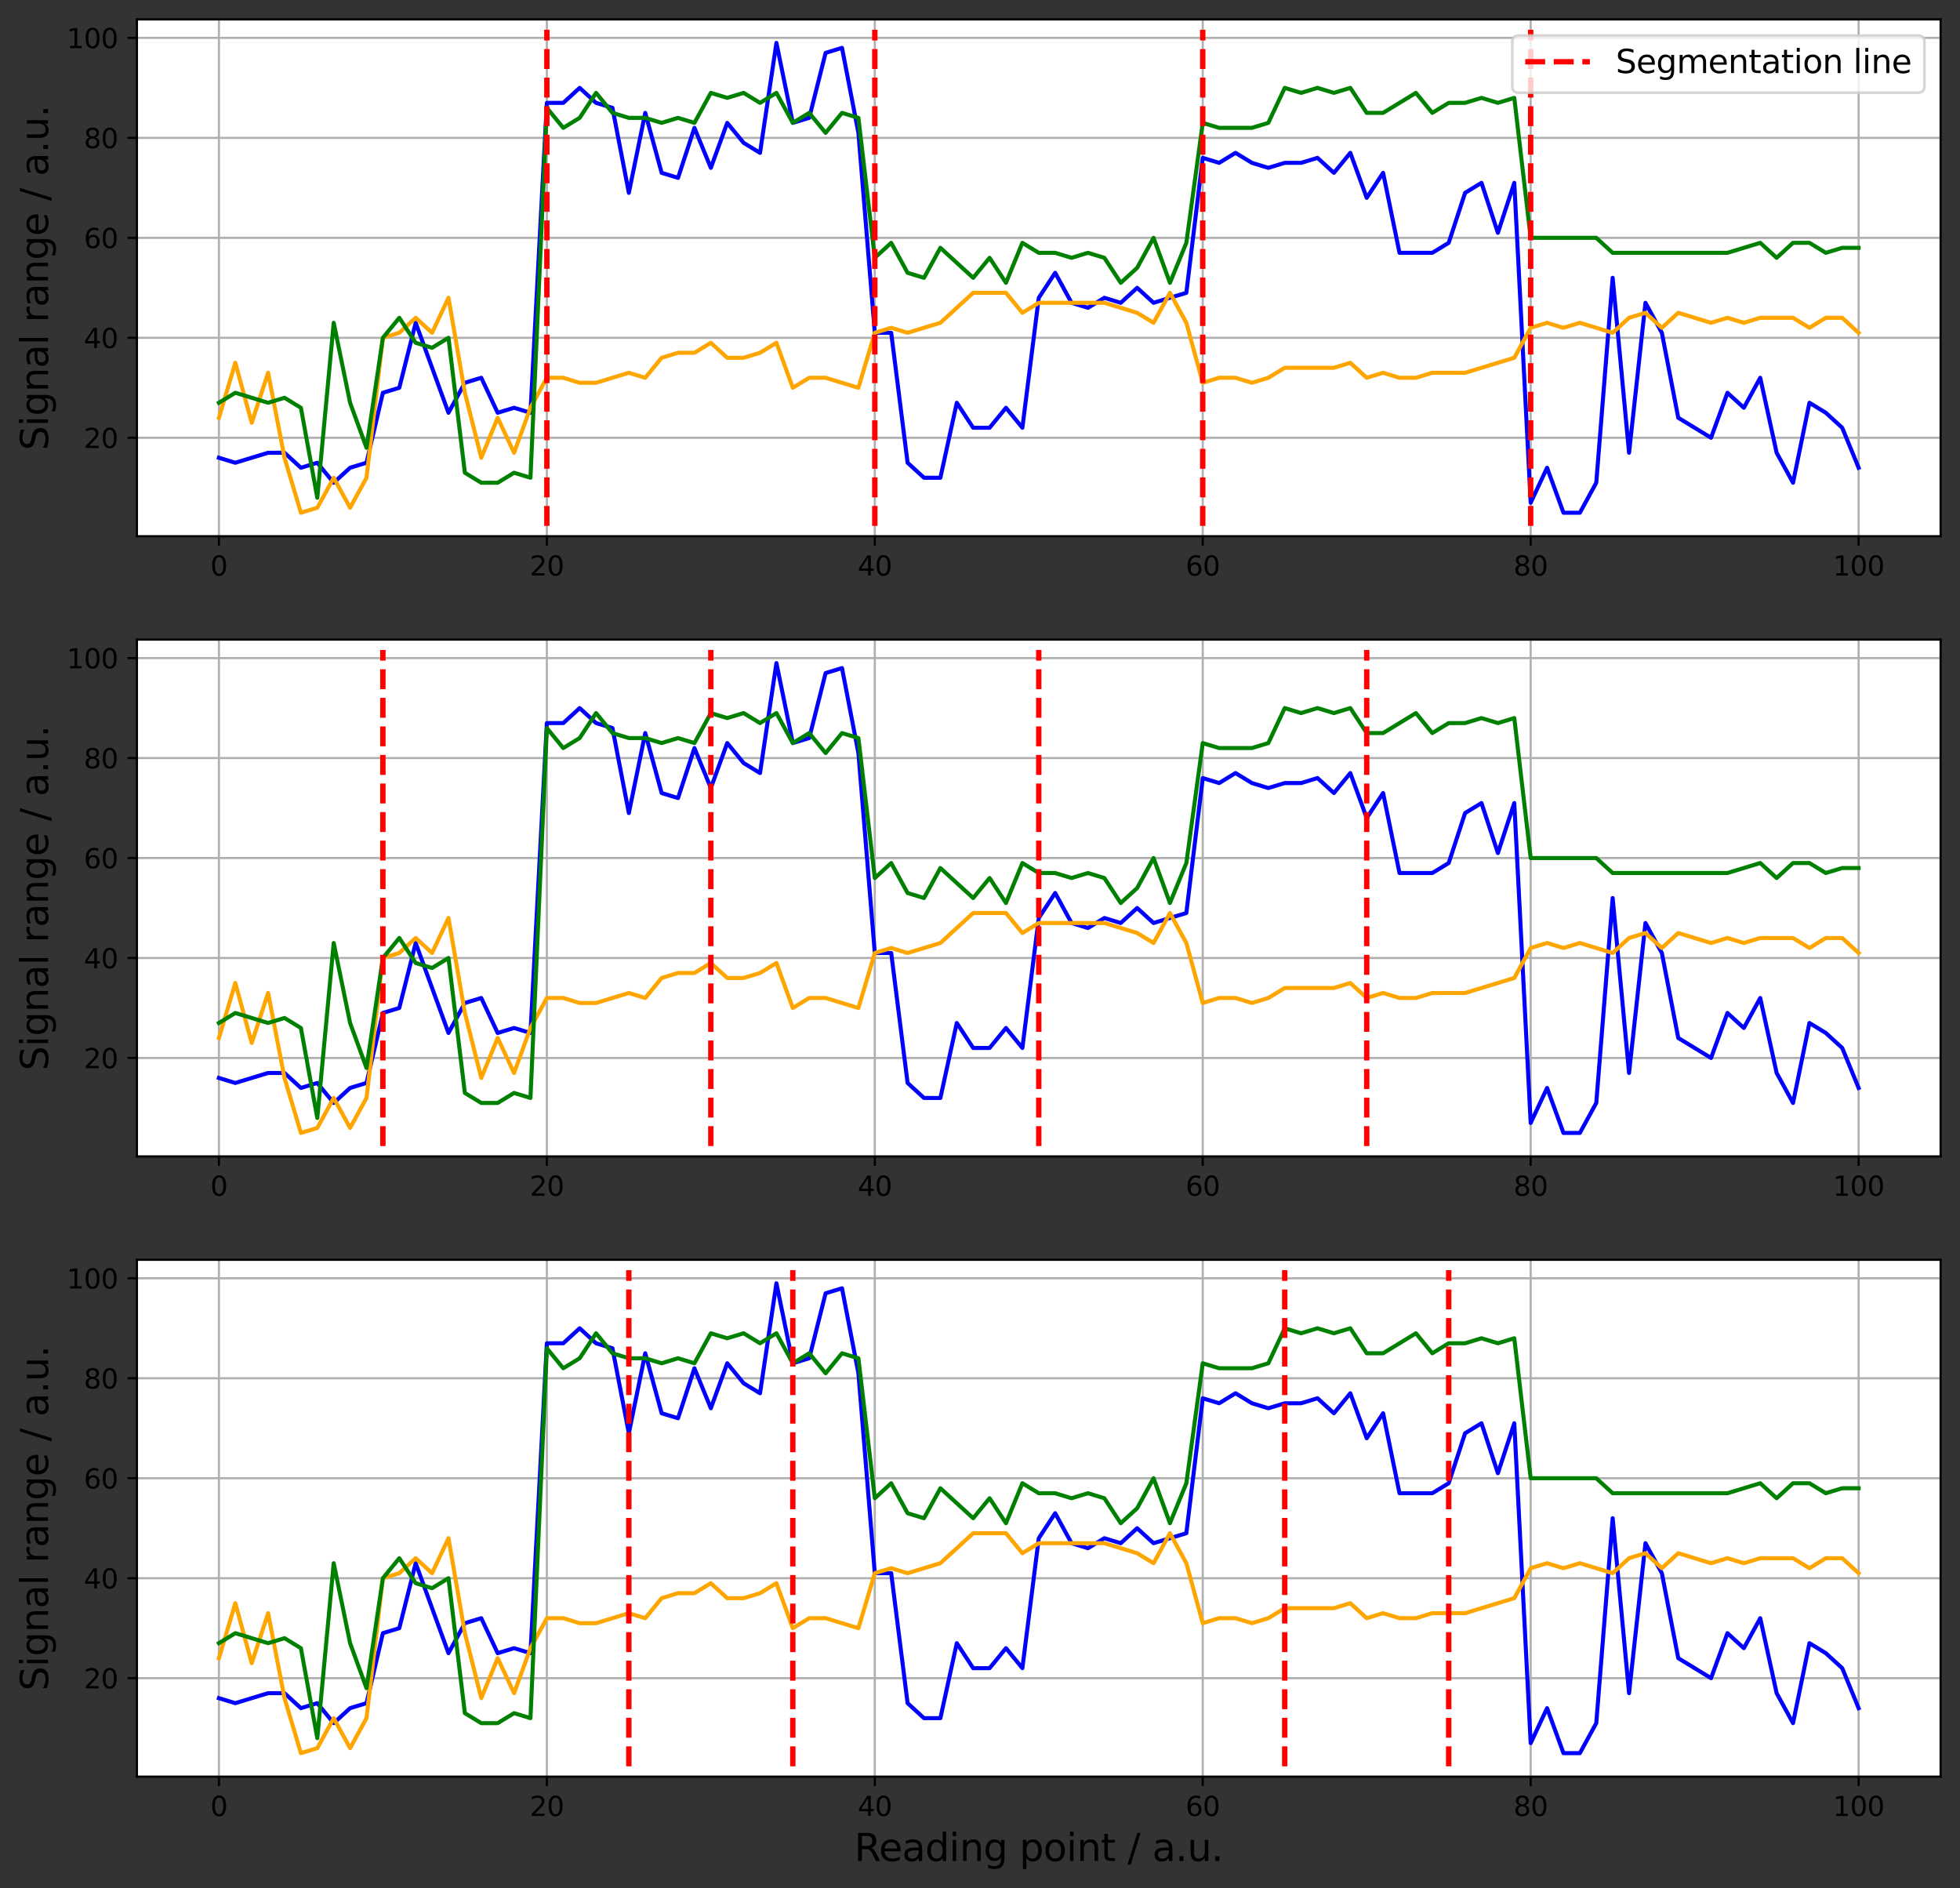 <?xml version="1.0" encoding="utf-8" standalone="no"?>
<!DOCTYPE svg PUBLIC "-//W3C//DTD SVG 1.1//EN"
  "http://www.w3.org/Graphics/SVG/1.1/DTD/svg11.dtd">
<svg xmlns:xlink="http://www.w3.org/1999/xlink" width="727.637pt" height="700.947pt" viewBox="0 0 727.637 700.947" xmlns="http://www.w3.org/2000/svg" version="1.1">
 <rect x="0" y="0" width="727.637" height="700.947" fill="#333333" stroke="none"/>
 <defs>
  <style type="text/css">*{stroke-linejoin: round; stroke-linecap: butt}</style>
 </defs>
 <g id="figure_1">
  <g id="patch_1">
   <path d="M 0 700.947 
L 727.637 700.947 
L 727.637 0 
L 0 0 
L 0 700.947 
z
" style="fill: none"/>
  </g>
  <g id="axes_1">
   <g id="patch_2">
    <path d="M 50.837 199.059 
L 720.437 199.059 
L 720.437 7.2 
L 50.837 7.2 
z
" style="fill: #ffffff"/>
   </g>
   <g id="matplotlib.axis_1">
    <g id="xtick_1">
     <g id="line2d_1">
      <path d="M 81.273 199.059 
L 81.273 7.2 
" clip-path="url(#p90739e6bc3)" style="fill: none; stroke: #b0b0b0; stroke-width: 0.8; stroke-linecap: square"/>
     </g>
     <g id="line2d_2">
      <defs>
       <path id="m1e18abebb6" d="M 0 0 
L 0 3.5 
" style="stroke: #000000; stroke-width: 0.8"/>
      </defs>
      <g>
       <use xlink:href="#m1e18abebb6" x="81.273" y="199.059" style="stroke: #000000; stroke-width: 0.8"/>
      </g>
     </g>
     <g id="text_1">
      <!-- 0 -->
      <g transform="translate(78.092 213.657)scale(0.1 -0.1)">
       <defs>
        <path id="DejaVuSans-30" d="M 2034 4250 
Q 1547 4250 1301 3770 
Q 1056 3291 1056 2328 
Q 1056 1369 1301 889 
Q 1547 409 2034 409 
Q 2525 409 2770 889 
Q 3016 1369 3016 2328 
Q 3016 3291 2770 3770 
Q 2525 4250 2034 4250 
z
M 2034 4750 
Q 2819 4750 3233 4129 
Q 3647 3509 3647 2328 
Q 3647 1150 3233 529 
Q 2819 -91 2034 -91 
Q 1250 -91 836 529 
Q 422 1150 422 2328 
Q 422 3509 836 4129 
Q 1250 4750 2034 4750 
z
" transform="scale(0.016)"/>
       </defs>
       <use xlink:href="#DejaVuSans-30"/>
      </g>
     </g>
    </g>
    <g id="xtick_2">
     <g id="line2d_3">
      <path d="M 203.019 199.059 
L 203.019 7.2 
" clip-path="url(#p90739e6bc3)" style="fill: none; stroke: #b0b0b0; stroke-width: 0.8; stroke-linecap: square"/>
     </g>
     <g id="line2d_4">
      <g>
       <use xlink:href="#m1e18abebb6" x="203.019" y="199.059" style="stroke: #000000; stroke-width: 0.8"/>
      </g>
     </g>
     <g id="text_2">
      <!-- 20 -->
      <g transform="translate(196.656 213.657)scale(0.1 -0.1)">
       <defs>
        <path id="DejaVuSans-32" d="M 1228 531 
L 3431 531 
L 3431 0 
L 469 0 
L 469 531 
Q 828 903 1448 1529 
Q 2069 2156 2228 2338 
Q 2531 2678 2651 2914 
Q 2772 3150 2772 3378 
Q 2772 3750 2511 3984 
Q 2250 4219 1831 4219 
Q 1534 4219 1204 4116 
Q 875 4013 500 3803 
L 500 4441 
Q 881 4594 1212 4672 
Q 1544 4750 1819 4750 
Q 2544 4750 2975 4387 
Q 3406 4025 3406 3419 
Q 3406 3131 3298 2873 
Q 3191 2616 2906 2266 
Q 2828 2175 2409 1742 
Q 1991 1309 1228 531 
z
" transform="scale(0.016)"/>
       </defs>
       <use xlink:href="#DejaVuSans-32"/>
       <use xlink:href="#DejaVuSans-30" x="63.623"/>
      </g>
     </g>
    </g>
    <g id="xtick_3">
     <g id="line2d_5">
      <path d="M 324.764 199.059 
L 324.764 7.2 
" clip-path="url(#p90739e6bc3)" style="fill: none; stroke: #b0b0b0; stroke-width: 0.8; stroke-linecap: square"/>
     </g>
     <g id="line2d_6">
      <g>
       <use xlink:href="#m1e18abebb6" x="324.764" y="199.059" style="stroke: #000000; stroke-width: 0.8"/>
      </g>
     </g>
     <g id="text_3">
      <!-- 40 -->
      <g transform="translate(318.402 213.657)scale(0.1 -0.1)">
       <defs>
        <path id="DejaVuSans-34" d="M 2419 4116 
L 825 1625 
L 2419 1625 
L 2419 4116 
z
M 2253 4666 
L 3047 4666 
L 3047 1625 
L 3713 1625 
L 3713 1100 
L 3047 1100 
L 3047 0 
L 2419 0 
L 2419 1100 
L 313 1100 
L 313 1709 
L 2253 4666 
z
" transform="scale(0.016)"/>
       </defs>
       <use xlink:href="#DejaVuSans-34"/>
       <use xlink:href="#DejaVuSans-30" x="63.623"/>
      </g>
     </g>
    </g>
    <g id="xtick_4">
     <g id="line2d_7">
      <path d="M 446.51 199.059 
L 446.51 7.2 
" clip-path="url(#p90739e6bc3)" style="fill: none; stroke: #b0b0b0; stroke-width: 0.8; stroke-linecap: square"/>
     </g>
     <g id="line2d_8">
      <g>
       <use xlink:href="#m1e18abebb6" x="446.51" y="199.059" style="stroke: #000000; stroke-width: 0.8"/>
      </g>
     </g>
     <g id="text_4">
      <!-- 60 -->
      <g transform="translate(440.147 213.657)scale(0.1 -0.1)">
       <defs>
        <path id="DejaVuSans-36" d="M 2113 2584 
Q 1688 2584 1439 2293 
Q 1191 2003 1191 1497 
Q 1191 994 1439 701 
Q 1688 409 2113 409 
Q 2538 409 2786 701 
Q 3034 994 3034 1497 
Q 3034 2003 2786 2293 
Q 2538 2584 2113 2584 
z
M 3366 4563 
L 3366 3988 
Q 3128 4100 2886 4159 
Q 2644 4219 2406 4219 
Q 1781 4219 1451 3797 
Q 1122 3375 1075 2522 
Q 1259 2794 1537 2939 
Q 1816 3084 2150 3084 
Q 2853 3084 3261 2657 
Q 3669 2231 3669 1497 
Q 3669 778 3244 343 
Q 2819 -91 2113 -91 
Q 1303 -91 875 529 
Q 447 1150 447 2328 
Q 447 3434 972 4092 
Q 1497 4750 2381 4750 
Q 2619 4750 2861 4703 
Q 3103 4656 3366 4563 
z
" transform="scale(0.016)"/>
       </defs>
       <use xlink:href="#DejaVuSans-36"/>
       <use xlink:href="#DejaVuSans-30" x="63.623"/>
      </g>
     </g>
    </g>
    <g id="xtick_5">
     <g id="line2d_9">
      <path d="M 568.255 199.059 
L 568.255 7.2 
" clip-path="url(#p90739e6bc3)" style="fill: none; stroke: #b0b0b0; stroke-width: 0.8; stroke-linecap: square"/>
     </g>
     <g id="line2d_10">
      <g>
       <use xlink:href="#m1e18abebb6" x="568.255" y="199.059" style="stroke: #000000; stroke-width: 0.8"/>
      </g>
     </g>
     <g id="text_5">
      <!-- 80 -->
      <g transform="translate(561.893 213.657)scale(0.1 -0.1)">
       <defs>
        <path id="DejaVuSans-38" d="M 2034 2216 
Q 1584 2216 1326 1975 
Q 1069 1734 1069 1313 
Q 1069 891 1326 650 
Q 1584 409 2034 409 
Q 2484 409 2743 651 
Q 3003 894 3003 1313 
Q 3003 1734 2745 1975 
Q 2488 2216 2034 2216 
z
M 1403 2484 
Q 997 2584 770 2862 
Q 544 3141 544 3541 
Q 544 4100 942 4425 
Q 1341 4750 2034 4750 
Q 2731 4750 3128 4425 
Q 3525 4100 3525 3541 
Q 3525 3141 3298 2862 
Q 3072 2584 2669 2484 
Q 3125 2378 3379 2068 
Q 3634 1759 3634 1313 
Q 3634 634 3220 271 
Q 2806 -91 2034 -91 
Q 1263 -91 848 271 
Q 434 634 434 1313 
Q 434 1759 690 2068 
Q 947 2378 1403 2484 
z
M 1172 3481 
Q 1172 3119 1398 2916 
Q 1625 2713 2034 2713 
Q 2441 2713 2670 2916 
Q 2900 3119 2900 3481 
Q 2900 3844 2670 4047 
Q 2441 4250 2034 4250 
Q 1625 4250 1398 4047 
Q 1172 3844 1172 3481 
z
" transform="scale(0.016)"/>
       </defs>
       <use xlink:href="#DejaVuSans-38"/>
       <use xlink:href="#DejaVuSans-30" x="63.623"/>
      </g>
     </g>
    </g>
    <g id="xtick_6">
     <g id="line2d_11">
      <path d="M 690.001 199.059 
L 690.001 7.2 
" clip-path="url(#p90739e6bc3)" style="fill: none; stroke: #b0b0b0; stroke-width: 0.8; stroke-linecap: square"/>
     </g>
     <g id="line2d_12">
      <g>
       <use xlink:href="#m1e18abebb6" x="690.001" y="199.059" style="stroke: #000000; stroke-width: 0.8"/>
      </g>
     </g>
     <g id="text_6">
      <!-- 100 -->
      <g transform="translate(680.457 213.657)scale(0.1 -0.1)">
       <defs>
        <path id="DejaVuSans-31" d="M 794 531 
L 1825 531 
L 1825 4091 
L 703 3866 
L 703 4441 
L 1819 4666 
L 2450 4666 
L 2450 531 
L 3481 531 
L 3481 0 
L 794 0 
L 794 531 
z
" transform="scale(0.016)"/>
       </defs>
       <use xlink:href="#DejaVuSans-31"/>
       <use xlink:href="#DejaVuSans-30" x="63.623"/>
       <use xlink:href="#DejaVuSans-30" x="127.246"/>
      </g>
     </g>
    </g>
   </g>
   <g id="matplotlib.axis_2">
    <g id="ytick_1">
     <g id="line2d_13">
      <path d="M 50.837 162.505 
L 720.437 162.505 
" clip-path="url(#p90739e6bc3)" style="fill: none; stroke: #b0b0b0; stroke-width: 0.8; stroke-linecap: square"/>
     </g>
     <g id="line2d_14">
      <defs>
       <path id="mec32076c98" d="M 0 0 
L -3.5 0 
" style="stroke: #000000; stroke-width: 0.8"/>
      </defs>
      <g>
       <use xlink:href="#mec32076c98" x="50.837" y="162.505" style="stroke: #000000; stroke-width: 0.8"/>
      </g>
     </g>
     <g id="text_7">
      <!-- 20 -->
      <g transform="translate(31.112 166.305)scale(0.1 -0.1)">
       <use xlink:href="#DejaVuSans-32"/>
       <use xlink:href="#DejaVuSans-30" x="63.623"/>
      </g>
     </g>
    </g>
    <g id="ytick_2">
     <g id="line2d_15">
      <path d="M 50.837 125.395 
L 720.437 125.395 
" clip-path="url(#p90739e6bc3)" style="fill: none; stroke: #b0b0b0; stroke-width: 0.8; stroke-linecap: square"/>
     </g>
     <g id="line2d_16">
      <g>
       <use xlink:href="#mec32076c98" x="50.837" y="125.395" style="stroke: #000000; stroke-width: 0.8"/>
      </g>
     </g>
     <g id="text_8">
      <!-- 40 -->
      <g transform="translate(31.112 129.195)scale(0.1 -0.1)">
       <use xlink:href="#DejaVuSans-34"/>
       <use xlink:href="#DejaVuSans-30" x="63.623"/>
      </g>
     </g>
    </g>
    <g id="ytick_3">
     <g id="line2d_17">
      <path d="M 50.837 88.285 
L 720.437 88.285 
" clip-path="url(#p90739e6bc3)" style="fill: none; stroke: #b0b0b0; stroke-width: 0.8; stroke-linecap: square"/>
     </g>
     <g id="line2d_18">
      <g>
       <use xlink:href="#mec32076c98" x="50.837" y="88.285" style="stroke: #000000; stroke-width: 0.8"/>
      </g>
     </g>
     <g id="text_9">
      <!-- 60 -->
      <g transform="translate(31.112 92.085)scale(0.1 -0.1)">
       <use xlink:href="#DejaVuSans-36"/>
       <use xlink:href="#DejaVuSans-30" x="63.623"/>
      </g>
     </g>
    </g>
    <g id="ytick_4">
     <g id="line2d_19">
      <path d="M 50.837 51.175 
L 720.437 51.175 
" clip-path="url(#p90739e6bc3)" style="fill: none; stroke: #b0b0b0; stroke-width: 0.8; stroke-linecap: square"/>
     </g>
     <g id="line2d_20">
      <g>
       <use xlink:href="#mec32076c98" x="50.837" y="51.175" style="stroke: #000000; stroke-width: 0.8"/>
      </g>
     </g>
     <g id="text_10">
      <!-- 80 -->
      <g transform="translate(31.112 54.975)scale(0.1 -0.1)">
       <use xlink:href="#DejaVuSans-38"/>
       <use xlink:href="#DejaVuSans-30" x="63.623"/>
      </g>
     </g>
    </g>
    <g id="ytick_5">
     <g id="line2d_21">
      <path d="M 50.837 14.065 
L 720.437 14.065 
" clip-path="url(#p90739e6bc3)" style="fill: none; stroke: #b0b0b0; stroke-width: 0.8; stroke-linecap: square"/>
     </g>
     <g id="line2d_22">
      <g>
       <use xlink:href="#mec32076c98" x="50.837" y="14.065" style="stroke: #000000; stroke-width: 0.8"/>
      </g>
     </g>
     <g id="text_11">
      <!-- 100 -->
      <g transform="translate(24.749 17.865)scale(0.1 -0.1)">
       <use xlink:href="#DejaVuSans-31"/>
       <use xlink:href="#DejaVuSans-30" x="63.623"/>
       <use xlink:href="#DejaVuSans-30" x="127.246"/>
      </g>
     </g>
    </g>
    <g id="text_12">
     <!-- Signal range / a.u. -->
     <g transform="translate(17.838 167.195)rotate(-90)scale(0.14 -0.14)">
      <defs>
       <path id="DejaVuSans-53" d="M 3425 4513 
L 3425 3897 
Q 3066 4069 2747 4153 
Q 2428 4238 2131 4238 
Q 1616 4238 1336 4038 
Q 1056 3838 1056 3469 
Q 1056 3159 1242 3001 
Q 1428 2844 1947 2747 
L 2328 2669 
Q 3034 2534 3370 2195 
Q 3706 1856 3706 1288 
Q 3706 609 3251 259 
Q 2797 -91 1919 -91 
Q 1588 -91 1214 -16 
Q 841 59 441 206 
L 441 856 
Q 825 641 1194 531 
Q 1563 422 1919 422 
Q 2459 422 2753 634 
Q 3047 847 3047 1241 
Q 3047 1584 2836 1778 
Q 2625 1972 2144 2069 
L 1759 2144 
Q 1053 2284 737 2584 
Q 422 2884 422 3419 
Q 422 4038 858 4394 
Q 1294 4750 2059 4750 
Q 2388 4750 2728 4690 
Q 3069 4631 3425 4513 
z
" transform="scale(0.016)"/>
       <path id="DejaVuSans-69" d="M 603 3500 
L 1178 3500 
L 1178 0 
L 603 0 
L 603 3500 
z
M 603 4863 
L 1178 4863 
L 1178 4134 
L 603 4134 
L 603 4863 
z
" transform="scale(0.016)"/>
       <path id="DejaVuSans-67" d="M 2906 1791 
Q 2906 2416 2648 2759 
Q 2391 3103 1925 3103 
Q 1463 3103 1205 2759 
Q 947 2416 947 1791 
Q 947 1169 1205 825 
Q 1463 481 1925 481 
Q 2391 481 2648 825 
Q 2906 1169 2906 1791 
z
M 3481 434 
Q 3481 -459 3084 -895 
Q 2688 -1331 1869 -1331 
Q 1566 -1331 1297 -1286 
Q 1028 -1241 775 -1147 
L 775 -588 
Q 1028 -725 1275 -790 
Q 1522 -856 1778 -856 
Q 2344 -856 2625 -561 
Q 2906 -266 2906 331 
L 2906 616 
Q 2728 306 2450 153 
Q 2172 0 1784 0 
Q 1141 0 747 490 
Q 353 981 353 1791 
Q 353 2603 747 3093 
Q 1141 3584 1784 3584 
Q 2172 3584 2450 3431 
Q 2728 3278 2906 2969 
L 2906 3500 
L 3481 3500 
L 3481 434 
z
" transform="scale(0.016)"/>
       <path id="DejaVuSans-6e" d="M 3513 2113 
L 3513 0 
L 2938 0 
L 2938 2094 
Q 2938 2591 2744 2837 
Q 2550 3084 2163 3084 
Q 1697 3084 1428 2787 
Q 1159 2491 1159 1978 
L 1159 0 
L 581 0 
L 581 3500 
L 1159 3500 
L 1159 2956 
Q 1366 3272 1645 3428 
Q 1925 3584 2291 3584 
Q 2894 3584 3203 3211 
Q 3513 2838 3513 2113 
z
" transform="scale(0.016)"/>
       <path id="DejaVuSans-61" d="M 2194 1759 
Q 1497 1759 1228 1600 
Q 959 1441 959 1056 
Q 959 750 1161 570 
Q 1363 391 1709 391 
Q 2188 391 2477 730 
Q 2766 1069 2766 1631 
L 2766 1759 
L 2194 1759 
z
M 3341 1997 
L 3341 0 
L 2766 0 
L 2766 531 
Q 2569 213 2275 61 
Q 1981 -91 1556 -91 
Q 1019 -91 701 211 
Q 384 513 384 1019 
Q 384 1609 779 1909 
Q 1175 2209 1959 2209 
L 2766 2209 
L 2766 2266 
Q 2766 2663 2505 2880 
Q 2244 3097 1772 3097 
Q 1472 3097 1187 3025 
Q 903 2953 641 2809 
L 641 3341 
Q 956 3463 1253 3523 
Q 1550 3584 1831 3584 
Q 2591 3584 2966 3190 
Q 3341 2797 3341 1997 
z
" transform="scale(0.016)"/>
       <path id="DejaVuSans-6c" d="M 603 4863 
L 1178 4863 
L 1178 0 
L 603 0 
L 603 4863 
z
" transform="scale(0.016)"/>
       <path id="DejaVuSans-20" transform="scale(0.016)"/>
       <path id="DejaVuSans-72" d="M 2631 2963 
Q 2534 3019 2420 3045 
Q 2306 3072 2169 3072 
Q 1681 3072 1420 2755 
Q 1159 2438 1159 1844 
L 1159 0 
L 581 0 
L 581 3500 
L 1159 3500 
L 1159 2956 
Q 1341 3275 1631 3429 
Q 1922 3584 2338 3584 
Q 2397 3584 2469 3576 
Q 2541 3569 2628 3553 
L 2631 2963 
z
" transform="scale(0.016)"/>
       <path id="DejaVuSans-65" d="M 3597 1894 
L 3597 1613 
L 953 1613 
Q 991 1019 1311 708 
Q 1631 397 2203 397 
Q 2534 397 2845 478 
Q 3156 559 3463 722 
L 3463 178 
Q 3153 47 2828 -22 
Q 2503 -91 2169 -91 
Q 1331 -91 842 396 
Q 353 884 353 1716 
Q 353 2575 817 3079 
Q 1281 3584 2069 3584 
Q 2775 3584 3186 3129 
Q 3597 2675 3597 1894 
z
M 3022 2063 
Q 3016 2534 2758 2815 
Q 2500 3097 2075 3097 
Q 1594 3097 1305 2825 
Q 1016 2553 972 2059 
L 3022 2063 
z
" transform="scale(0.016)"/>
       <path id="DejaVuSans-2f" d="M 1625 4666 
L 2156 4666 
L 531 -594 
L 0 -594 
L 1625 4666 
z
" transform="scale(0.016)"/>
       <path id="DejaVuSans-2e" d="M 684 794 
L 1344 794 
L 1344 0 
L 684 0 
L 684 794 
z
" transform="scale(0.016)"/>
       <path id="DejaVuSans-75" d="M 544 1381 
L 544 3500 
L 1119 3500 
L 1119 1403 
Q 1119 906 1312 657 
Q 1506 409 1894 409 
Q 2359 409 2629 706 
Q 2900 1003 2900 1516 
L 2900 3500 
L 3475 3500 
L 3475 0 
L 2900 0 
L 2900 538 
Q 2691 219 2414 64 
Q 2138 -91 1772 -91 
Q 1169 -91 856 284 
Q 544 659 544 1381 
z
M 1991 3584 
L 1991 3584 
z
" transform="scale(0.016)"/>
      </defs>
      <use xlink:href="#DejaVuSans-53"/>
      <use xlink:href="#DejaVuSans-69" x="63.477"/>
      <use xlink:href="#DejaVuSans-67" x="91.26"/>
      <use xlink:href="#DejaVuSans-6e" x="154.736"/>
      <use xlink:href="#DejaVuSans-61" x="218.115"/>
      <use xlink:href="#DejaVuSans-6c" x="279.395"/>
      <use xlink:href="#DejaVuSans-20" x="307.178"/>
      <use xlink:href="#DejaVuSans-72" x="338.965"/>
      <use xlink:href="#DejaVuSans-61" x="380.078"/>
      <use xlink:href="#DejaVuSans-6e" x="441.357"/>
      <use xlink:href="#DejaVuSans-67" x="504.736"/>
      <use xlink:href="#DejaVuSans-65" x="568.213"/>
      <use xlink:href="#DejaVuSans-20" x="629.736"/>
      <use xlink:href="#DejaVuSans-2f" x="661.523"/>
      <use xlink:href="#DejaVuSans-20" x="695.215"/>
      <use xlink:href="#DejaVuSans-61" x="727.002"/>
      <use xlink:href="#DejaVuSans-2e" x="788.281"/>
      <use xlink:href="#DejaVuSans-75" x="820.068"/>
      <use xlink:href="#DejaVuSans-2e" x="883.447"/>
     </g>
    </g>
   </g>
   <g id="line2d_23">
    <path d="M 81.273 169.927 
L 87.361 171.783 
L 93.448 169.927 
L 99.535 168.072 
L 105.622 168.072 
L 111.71 173.638 
L 117.797 171.783 
L 123.884 179.205 
L 129.971 173.638 
L 136.059 171.783 
L 142.146 145.806 
L 148.233 143.95 
L 154.321 119.829 
L 160.408 136.528 
L 166.495 153.228 
L 172.582 142.095 
L 178.67 140.239 
L 184.757 153.228 
L 190.844 151.372 
L 196.931 153.228 
L 203.019 38.187 
L 209.106 38.187 
L 215.193 32.62 
L 221.281 38.187 
L 227.368 40.042 
L 233.455 71.586 
L 239.542 41.898 
L 245.63 64.164 
L 251.717 66.019 
L 257.804 47.464 
L 263.891 62.308 
L 269.979 45.609 
L 276.066 53.031 
L 282.153 56.742 
L 288.241 15.921 
L 294.328 45.609 
L 300.415 43.753 
L 306.502 19.632 
L 312.59 17.776 
L 318.677 49.32 
L 324.764 123.54 
L 330.851 123.54 
L 336.939 171.783 
L 343.026 177.349 
L 349.113 177.349 
L 355.201 149.517 
L 361.288 158.794 
L 367.375 158.794 
L 373.462 151.372 
L 379.55 158.794 
L 385.637 110.551 
L 391.724 101.274 
L 397.811 112.407 
L 403.899 114.262 
L 409.986 110.551 
L 416.073 112.407 
L 422.161 106.84 
L 428.248 112.407 
L 434.335 110.551 
L 440.422 108.696 
L 446.51 58.597 
L 452.597 60.453 
L 458.684 56.742 
L 464.771 60.453 
L 470.859 62.308 
L 476.946 60.453 
L 483.033 60.453 
L 489.121 58.597 
L 495.208 64.164 
L 501.295 56.742 
L 507.382 73.441 
L 513.47 64.164 
L 519.557 93.852 
L 525.644 93.852 
L 531.731 93.852 
L 537.819 90.141 
L 543.906 71.586 
L 549.993 67.875 
L 556.081 86.43 
L 562.168 67.875 
L 568.255 186.627 
L 574.342 173.638 
L 580.43 190.338 
L 586.517 190.338 
L 592.604 179.205 
L 598.691 103.129 
L 604.779 168.072 
L 610.866 112.407 
L 616.953 123.54 
L 623.041 155.083 
L 629.128 158.794 
L 635.215 162.505 
L 641.302 145.806 
L 647.39 151.372 
L 653.477 140.239 
L 659.564 168.072 
L 665.651 179.205 
L 671.739 149.517 
L 677.826 153.228 
L 683.913 158.794 
L 690.001 173.638 
" clip-path="url(#p90739e6bc3)" style="fill: none; stroke: #0000ff; stroke-width: 1.5; stroke-linecap: square"/>
   </g>
   <g id="line2d_24">
    <path d="M 81.273 155.083 
L 87.361 134.673 
L 93.448 156.939 
L 99.535 138.384 
L 105.622 169.927 
L 111.71 190.338 
L 117.797 188.482 
L 123.884 177.349 
L 129.971 188.482 
L 136.059 177.349 
L 142.146 125.395 
L 148.233 123.54 
L 154.321 117.973 
L 160.408 123.54 
L 166.495 110.551 
L 172.582 145.806 
L 178.67 169.927 
L 184.757 155.083 
L 190.844 168.072 
L 196.931 151.372 
L 203.019 140.239 
L 209.106 140.239 
L 215.193 142.095 
L 221.281 142.095 
L 227.368 140.239 
L 233.455 138.384 
L 239.542 140.239 
L 245.63 132.817 
L 251.717 130.962 
L 257.804 130.962 
L 263.891 127.251 
L 269.979 132.817 
L 276.066 132.817 
L 282.153 130.962 
L 288.241 127.251 
L 294.328 143.95 
L 300.415 140.239 
L 306.502 140.239 
L 312.59 142.095 
L 318.677 143.95 
L 324.764 123.54 
L 330.851 121.684 
L 336.939 123.54 
L 343.026 121.684 
L 349.113 119.829 
L 355.201 114.262 
L 361.288 108.696 
L 367.375 108.696 
L 373.462 108.696 
L 379.55 116.118 
L 385.637 112.407 
L 391.724 112.407 
L 397.811 112.407 
L 403.899 112.407 
L 409.986 112.407 
L 416.073 114.262 
L 422.161 116.118 
L 428.248 119.829 
L 434.335 108.696 
L 440.422 119.829 
L 446.51 142.095 
L 452.597 140.239 
L 458.684 140.239 
L 464.771 142.095 
L 470.859 140.239 
L 476.946 136.528 
L 483.033 136.528 
L 489.121 136.528 
L 495.208 136.528 
L 501.295 134.673 
L 507.382 140.239 
L 513.47 138.384 
L 519.557 140.239 
L 525.644 140.239 
L 531.731 138.384 
L 537.819 138.384 
L 543.906 138.384 
L 549.993 136.528 
L 556.081 134.673 
L 562.168 132.817 
L 568.255 121.684 
L 574.342 119.829 
L 580.43 121.684 
L 586.517 119.829 
L 592.604 121.684 
L 598.691 123.54 
L 604.779 117.973 
L 610.866 116.118 
L 616.953 121.684 
L 623.041 116.118 
L 629.128 117.973 
L 635.215 119.829 
L 641.302 117.973 
L 647.39 119.829 
L 653.477 117.973 
L 659.564 117.973 
L 665.651 117.973 
L 671.739 121.684 
L 677.826 117.973 
L 683.913 117.973 
L 690.001 123.54 
" clip-path="url(#p90739e6bc3)" style="fill: none; stroke: #ffa500; stroke-width: 1.5; stroke-linecap: square"/>
   </g>
   <g id="line2d_25">
    <path d="M 81.273 149.517 
L 87.361 145.806 
L 93.448 147.661 
L 99.535 149.517 
L 105.622 147.661 
L 111.71 151.372 
L 117.797 184.771 
L 123.884 119.829 
L 129.971 149.517 
L 136.059 166.216 
L 142.146 125.395 
L 148.233 117.973 
L 154.321 127.251 
L 160.408 129.106 
L 166.495 125.395 
L 172.582 175.494 
L 178.67 179.205 
L 184.757 179.205 
L 190.844 175.494 
L 196.931 177.349 
L 203.019 40.042 
L 209.106 47.464 
L 215.193 43.753 
L 221.281 34.476 
L 227.368 41.898 
L 233.455 43.753 
L 239.542 43.753 
L 245.63 45.609 
L 251.717 43.753 
L 257.804 45.609 
L 263.891 34.476 
L 269.979 36.331 
L 276.066 34.476 
L 282.153 38.187 
L 288.241 34.476 
L 294.328 45.609 
L 300.415 41.898 
L 306.502 49.32 
L 312.59 41.898 
L 318.677 43.753 
L 324.764 95.707 
L 330.851 90.141 
L 336.939 101.274 
L 343.026 103.129 
L 349.113 91.996 
L 355.201 97.563 
L 361.288 103.129 
L 367.375 95.707 
L 373.462 104.985 
L 379.55 90.141 
L 385.637 93.852 
L 391.724 93.852 
L 397.811 95.707 
L 403.899 93.852 
L 409.986 95.707 
L 416.073 104.985 
L 422.161 99.418 
L 428.248 88.285 
L 434.335 104.985 
L 440.422 90.141 
L 446.51 45.609 
L 452.597 47.464 
L 458.684 47.464 
L 464.771 47.464 
L 470.859 45.609 
L 476.946 32.62 
L 483.033 34.476 
L 489.121 32.62 
L 495.208 34.476 
L 501.295 32.62 
L 507.382 41.898 
L 513.47 41.898 
L 519.557 38.187 
L 525.644 34.476 
L 531.731 41.898 
L 537.819 38.187 
L 543.906 38.187 
L 549.993 36.331 
L 556.081 38.187 
L 562.168 36.331 
L 568.255 88.285 
L 574.342 88.285 
L 580.43 88.285 
L 586.517 88.285 
L 592.604 88.285 
L 598.691 93.852 
L 604.779 93.852 
L 610.866 93.852 
L 616.953 93.852 
L 623.041 93.852 
L 629.128 93.852 
L 635.215 93.852 
L 641.302 93.852 
L 647.39 91.996 
L 653.477 90.141 
L 659.564 95.707 
L 665.651 90.141 
L 671.739 90.141 
L 677.826 93.852 
L 683.913 91.996 
L 690.001 91.996 
" clip-path="url(#p90739e6bc3)" style="fill: none; stroke: #008000; stroke-width: 1.5; stroke-linecap: square"/>
   </g>
   <g id="line2d_26">
    <path d="M 203.019 195.222 
L 203.019 11.037 
" clip-path="url(#p90739e6bc3)" style="fill: none; stroke-dasharray: 7.4,3.2; stroke-dashoffset: 0; stroke: #ff0000; stroke-width: 2"/>
   </g>
   <g id="line2d_27">
    <path d="M 324.764 195.222 
L 324.764 11.037 
" clip-path="url(#p90739e6bc3)" style="fill: none; stroke-dasharray: 7.4,3.2; stroke-dashoffset: 0; stroke: #ff0000; stroke-width: 2"/>
   </g>
   <g id="line2d_28">
    <path d="M 446.51 195.222 
L 446.51 11.037 
" clip-path="url(#p90739e6bc3)" style="fill: none; stroke-dasharray: 7.4,3.2; stroke-dashoffset: 0; stroke: #ff0000; stroke-width: 2"/>
   </g>
   <g id="line2d_29">
    <path d="M 568.255 195.222 
L 568.255 11.037 
" clip-path="url(#p90739e6bc3)" style="fill: none; stroke-dasharray: 7.4,3.2; stroke-dashoffset: 0; stroke: #ff0000; stroke-width: 2"/>
   </g>
   <g id="patch_3">
    <path d="M 50.837 199.059 
L 50.837 7.2 
" style="fill: none; stroke: #000000; stroke-width: 0.8; stroke-linejoin: miter; stroke-linecap: square"/>
   </g>
   <g id="patch_4">
    <path d="M 720.437 199.059 
L 720.437 7.2 
" style="fill: none; stroke: #000000; stroke-width: 0.8; stroke-linejoin: miter; stroke-linecap: square"/>
   </g>
   <g id="patch_5">
    <path d="M 50.837 199.059 
L 720.437 199.059 
" style="fill: none; stroke: #000000; stroke-width: 0.8; stroke-linejoin: miter; stroke-linecap: square"/>
   </g>
   <g id="patch_6">
    <path d="M 50.837 7.2 
L 720.437 7.2 
" style="fill: none; stroke: #000000; stroke-width: 0.8; stroke-linejoin: miter; stroke-linecap: square"/>
   </g>
   <g id="legend_1">
    <g id="patch_7">
     <path d="M 563.826 34.414 
L 712.037 34.414 
Q 714.437 34.414 714.437 32.014 
L 714.437 15.6 
Q 714.437 13.2 712.037 13.2 
L 563.826 13.2 
Q 561.426 13.2 561.426 15.6 
L 561.426 32.014 
Q 561.426 34.414 563.826 34.414 
z
" style="fill: #ffffff; opacity: 0.8; stroke: #cccccc; stroke-linejoin: miter"/>
    </g>
    <g id="line2d_30">
     <path d="M 566.226 22.918 
L 578.226 22.918 
L 590.226 22.918 
" style="fill: none; stroke-dasharray: 7.4,3.2; stroke-dashoffset: 0; stroke: #ff0000; stroke-width: 2"/>
    </g>
    <g id="text_13">
     <!-- Segmentation line -->
     <g transform="translate(599.826 27.118)scale(0.12 -0.12)">
      <defs>
       <path id="DejaVuSans-6d" d="M 3328 2828 
Q 3544 3216 3844 3400 
Q 4144 3584 4550 3584 
Q 5097 3584 5394 3201 
Q 5691 2819 5691 2113 
L 5691 0 
L 5113 0 
L 5113 2094 
Q 5113 2597 4934 2840 
Q 4756 3084 4391 3084 
Q 3944 3084 3684 2787 
Q 3425 2491 3425 1978 
L 3425 0 
L 2847 0 
L 2847 2094 
Q 2847 2600 2669 2842 
Q 2491 3084 2119 3084 
Q 1678 3084 1418 2786 
Q 1159 2488 1159 1978 
L 1159 0 
L 581 0 
L 581 3500 
L 1159 3500 
L 1159 2956 
Q 1356 3278 1631 3431 
Q 1906 3584 2284 3584 
Q 2666 3584 2933 3390 
Q 3200 3197 3328 2828 
z
" transform="scale(0.016)"/>
       <path id="DejaVuSans-74" d="M 1172 4494 
L 1172 3500 
L 2356 3500 
L 2356 3053 
L 1172 3053 
L 1172 1153 
Q 1172 725 1289 603 
Q 1406 481 1766 481 
L 2356 481 
L 2356 0 
L 1766 0 
Q 1100 0 847 248 
Q 594 497 594 1153 
L 594 3053 
L 172 3053 
L 172 3500 
L 594 3500 
L 594 4494 
L 1172 4494 
z
" transform="scale(0.016)"/>
       <path id="DejaVuSans-6f" d="M 1959 3097 
Q 1497 3097 1228 2736 
Q 959 2375 959 1747 
Q 959 1119 1226 758 
Q 1494 397 1959 397 
Q 2419 397 2687 759 
Q 2956 1122 2956 1747 
Q 2956 2369 2687 2733 
Q 2419 3097 1959 3097 
z
M 1959 3584 
Q 2709 3584 3137 3096 
Q 3566 2609 3566 1747 
Q 3566 888 3137 398 
Q 2709 -91 1959 -91 
Q 1206 -91 779 398 
Q 353 888 353 1747 
Q 353 2609 779 3096 
Q 1206 3584 1959 3584 
z
" transform="scale(0.016)"/>
      </defs>
      <use xlink:href="#DejaVuSans-53"/>
      <use xlink:href="#DejaVuSans-65" x="63.477"/>
      <use xlink:href="#DejaVuSans-67" x="125"/>
      <use xlink:href="#DejaVuSans-6d" x="188.477"/>
      <use xlink:href="#DejaVuSans-65" x="285.889"/>
      <use xlink:href="#DejaVuSans-6e" x="347.412"/>
      <use xlink:href="#DejaVuSans-74" x="410.791"/>
      <use xlink:href="#DejaVuSans-61" x="450"/>
      <use xlink:href="#DejaVuSans-74" x="511.279"/>
      <use xlink:href="#DejaVuSans-69" x="550.488"/>
      <use xlink:href="#DejaVuSans-6f" x="578.271"/>
      <use xlink:href="#DejaVuSans-6e" x="639.453"/>
      <use xlink:href="#DejaVuSans-20" x="702.832"/>
      <use xlink:href="#DejaVuSans-6c" x="734.619"/>
      <use xlink:href="#DejaVuSans-69" x="762.402"/>
      <use xlink:href="#DejaVuSans-6e" x="790.186"/>
      <use xlink:href="#DejaVuSans-65" x="853.564"/>
     </g>
    </g>
   </g>
  </g>
  <g id="axes_2">
   <g id="patch_8">
    <path d="M 50.837 429.289 
L 720.437 429.289 
L 720.437 237.431 
L 50.837 237.431 
z
" style="fill: #ffffff"/>
   </g>
   <g id="matplotlib.axis_3">
    <g id="xtick_7">
     <g id="line2d_31">
      <path d="M 81.273 429.289 
L 81.273 237.431 
" clip-path="url(#p8a8a1ef174)" style="fill: none; stroke: #b0b0b0; stroke-width: 0.8; stroke-linecap: square"/>
     </g>
     <g id="line2d_32">
      <g>
       <use xlink:href="#m1e18abebb6" x="81.273" y="429.289" style="stroke: #000000; stroke-width: 0.8"/>
      </g>
     </g>
     <g id="text_14">
      <!-- 0 -->
      <g transform="translate(78.092 443.888)scale(0.1 -0.1)">
       <use xlink:href="#DejaVuSans-30"/>
      </g>
     </g>
    </g>
    <g id="xtick_8">
     <g id="line2d_33">
      <path d="M 203.019 429.289 
L 203.019 237.431 
" clip-path="url(#p8a8a1ef174)" style="fill: none; stroke: #b0b0b0; stroke-width: 0.8; stroke-linecap: square"/>
     </g>
     <g id="line2d_34">
      <g>
       <use xlink:href="#m1e18abebb6" x="203.019" y="429.289" style="stroke: #000000; stroke-width: 0.8"/>
      </g>
     </g>
     <g id="text_15">
      <!-- 20 -->
      <g transform="translate(196.656 443.888)scale(0.1 -0.1)">
       <use xlink:href="#DejaVuSans-32"/>
       <use xlink:href="#DejaVuSans-30" x="63.623"/>
      </g>
     </g>
    </g>
    <g id="xtick_9">
     <g id="line2d_35">
      <path d="M 324.764 429.289 
L 324.764 237.431 
" clip-path="url(#p8a8a1ef174)" style="fill: none; stroke: #b0b0b0; stroke-width: 0.8; stroke-linecap: square"/>
     </g>
     <g id="line2d_36">
      <g>
       <use xlink:href="#m1e18abebb6" x="324.764" y="429.289" style="stroke: #000000; stroke-width: 0.8"/>
      </g>
     </g>
     <g id="text_16">
      <!-- 40 -->
      <g transform="translate(318.402 443.888)scale(0.1 -0.1)">
       <use xlink:href="#DejaVuSans-34"/>
       <use xlink:href="#DejaVuSans-30" x="63.623"/>
      </g>
     </g>
    </g>
    <g id="xtick_10">
     <g id="line2d_37">
      <path d="M 446.51 429.289 
L 446.51 237.431 
" clip-path="url(#p8a8a1ef174)" style="fill: none; stroke: #b0b0b0; stroke-width: 0.8; stroke-linecap: square"/>
     </g>
     <g id="line2d_38">
      <g>
       <use xlink:href="#m1e18abebb6" x="446.51" y="429.289" style="stroke: #000000; stroke-width: 0.8"/>
      </g>
     </g>
     <g id="text_17">
      <!-- 60 -->
      <g transform="translate(440.147 443.888)scale(0.1 -0.1)">
       <use xlink:href="#DejaVuSans-36"/>
       <use xlink:href="#DejaVuSans-30" x="63.623"/>
      </g>
     </g>
    </g>
    <g id="xtick_11">
     <g id="line2d_39">
      <path d="M 568.255 429.289 
L 568.255 237.431 
" clip-path="url(#p8a8a1ef174)" style="fill: none; stroke: #b0b0b0; stroke-width: 0.8; stroke-linecap: square"/>
     </g>
     <g id="line2d_40">
      <g>
       <use xlink:href="#m1e18abebb6" x="568.255" y="429.289" style="stroke: #000000; stroke-width: 0.8"/>
      </g>
     </g>
     <g id="text_18">
      <!-- 80 -->
      <g transform="translate(561.893 443.888)scale(0.1 -0.1)">
       <use xlink:href="#DejaVuSans-38"/>
       <use xlink:href="#DejaVuSans-30" x="63.623"/>
      </g>
     </g>
    </g>
    <g id="xtick_12">
     <g id="line2d_41">
      <path d="M 690.001 429.289 
L 690.001 237.431 
" clip-path="url(#p8a8a1ef174)" style="fill: none; stroke: #b0b0b0; stroke-width: 0.8; stroke-linecap: square"/>
     </g>
     <g id="line2d_42">
      <g>
       <use xlink:href="#m1e18abebb6" x="690.001" y="429.289" style="stroke: #000000; stroke-width: 0.8"/>
      </g>
     </g>
     <g id="text_19">
      <!-- 100 -->
      <g transform="translate(680.457 443.888)scale(0.1 -0.1)">
       <use xlink:href="#DejaVuSans-31"/>
       <use xlink:href="#DejaVuSans-30" x="63.623"/>
       <use xlink:href="#DejaVuSans-30" x="127.246"/>
      </g>
     </g>
    </g>
   </g>
   <g id="matplotlib.axis_4">
    <g id="ytick_6">
     <g id="line2d_43">
      <path d="M 50.837 392.736 
L 720.437 392.736 
" clip-path="url(#p8a8a1ef174)" style="fill: none; stroke: #b0b0b0; stroke-width: 0.8; stroke-linecap: square"/>
     </g>
     <g id="line2d_44">
      <g>
       <use xlink:href="#mec32076c98" x="50.837" y="392.736" style="stroke: #000000; stroke-width: 0.8"/>
      </g>
     </g>
     <g id="text_20">
      <!-- 20 -->
      <g transform="translate(31.112 396.535)scale(0.1 -0.1)">
       <use xlink:href="#DejaVuSans-32"/>
       <use xlink:href="#DejaVuSans-30" x="63.623"/>
      </g>
     </g>
    </g>
    <g id="ytick_7">
     <g id="line2d_45">
      <path d="M 50.837 355.626 
L 720.437 355.626 
" clip-path="url(#p8a8a1ef174)" style="fill: none; stroke: #b0b0b0; stroke-width: 0.8; stroke-linecap: square"/>
     </g>
     <g id="line2d_46">
      <g>
       <use xlink:href="#mec32076c98" x="50.837" y="355.626" style="stroke: #000000; stroke-width: 0.8"/>
      </g>
     </g>
     <g id="text_21">
      <!-- 40 -->
      <g transform="translate(31.112 359.425)scale(0.1 -0.1)">
       <use xlink:href="#DejaVuSans-34"/>
       <use xlink:href="#DejaVuSans-30" x="63.623"/>
      </g>
     </g>
    </g>
    <g id="ytick_8">
     <g id="line2d_47">
      <path d="M 50.837 318.516 
L 720.437 318.516 
" clip-path="url(#p8a8a1ef174)" style="fill: none; stroke: #b0b0b0; stroke-width: 0.8; stroke-linecap: square"/>
     </g>
     <g id="line2d_48">
      <g>
       <use xlink:href="#mec32076c98" x="50.837" y="318.516" style="stroke: #000000; stroke-width: 0.8"/>
      </g>
     </g>
     <g id="text_22">
      <!-- 60 -->
      <g transform="translate(31.112 322.315)scale(0.1 -0.1)">
       <use xlink:href="#DejaVuSans-36"/>
       <use xlink:href="#DejaVuSans-30" x="63.623"/>
      </g>
     </g>
    </g>
    <g id="ytick_9">
     <g id="line2d_49">
      <path d="M 50.837 281.406 
L 720.437 281.406 
" clip-path="url(#p8a8a1ef174)" style="fill: none; stroke: #b0b0b0; stroke-width: 0.8; stroke-linecap: square"/>
     </g>
     <g id="line2d_50">
      <g>
       <use xlink:href="#mec32076c98" x="50.837" y="281.406" style="stroke: #000000; stroke-width: 0.8"/>
      </g>
     </g>
     <g id="text_23">
      <!-- 80 -->
      <g transform="translate(31.112 285.205)scale(0.1 -0.1)">
       <use xlink:href="#DejaVuSans-38"/>
       <use xlink:href="#DejaVuSans-30" x="63.623"/>
      </g>
     </g>
    </g>
    <g id="ytick_10">
     <g id="line2d_51">
      <path d="M 50.837 244.296 
L 720.437 244.296 
" clip-path="url(#p8a8a1ef174)" style="fill: none; stroke: #b0b0b0; stroke-width: 0.8; stroke-linecap: square"/>
     </g>
     <g id="line2d_52">
      <g>
       <use xlink:href="#mec32076c98" x="50.837" y="244.296" style="stroke: #000000; stroke-width: 0.8"/>
      </g>
     </g>
     <g id="text_24">
      <!-- 100 -->
      <g transform="translate(24.749 248.095)scale(0.1 -0.1)">
       <use xlink:href="#DejaVuSans-31"/>
       <use xlink:href="#DejaVuSans-30" x="63.623"/>
       <use xlink:href="#DejaVuSans-30" x="127.246"/>
      </g>
     </g>
    </g>
    <g id="text_25">
     <!-- Signal range / a.u. -->
     <g transform="translate(17.838 397.425)rotate(-90)scale(0.14 -0.14)">
      <use xlink:href="#DejaVuSans-53"/>
      <use xlink:href="#DejaVuSans-69" x="63.477"/>
      <use xlink:href="#DejaVuSans-67" x="91.26"/>
      <use xlink:href="#DejaVuSans-6e" x="154.736"/>
      <use xlink:href="#DejaVuSans-61" x="218.115"/>
      <use xlink:href="#DejaVuSans-6c" x="279.395"/>
      <use xlink:href="#DejaVuSans-20" x="307.178"/>
      <use xlink:href="#DejaVuSans-72" x="338.965"/>
      <use xlink:href="#DejaVuSans-61" x="380.078"/>
      <use xlink:href="#DejaVuSans-6e" x="441.357"/>
      <use xlink:href="#DejaVuSans-67" x="504.736"/>
      <use xlink:href="#DejaVuSans-65" x="568.213"/>
      <use xlink:href="#DejaVuSans-20" x="629.736"/>
      <use xlink:href="#DejaVuSans-2f" x="661.523"/>
      <use xlink:href="#DejaVuSans-20" x="695.215"/>
      <use xlink:href="#DejaVuSans-61" x="727.002"/>
      <use xlink:href="#DejaVuSans-2e" x="788.281"/>
      <use xlink:href="#DejaVuSans-75" x="820.068"/>
      <use xlink:href="#DejaVuSans-2e" x="883.447"/>
     </g>
    </g>
   </g>
   <g id="line2d_53">
    <path d="M 81.273 400.158 
L 87.361 402.014 
L 93.448 400.158 
L 99.535 398.303 
L 105.622 398.303 
L 111.71 403.869 
L 117.797 402.014 
L 123.884 409.436 
L 129.971 403.869 
L 136.059 402.014 
L 142.146 376.037 
L 148.233 374.181 
L 154.321 350.06 
L 160.408 366.759 
L 166.495 383.459 
L 172.582 372.326 
L 178.67 370.47 
L 184.757 383.459 
L 190.844 381.603 
L 196.931 383.459 
L 203.019 268.417 
L 209.106 268.417 
L 215.193 262.851 
L 221.281 268.417 
L 227.368 270.273 
L 233.455 301.816 
L 239.542 272.128 
L 245.63 294.394 
L 251.717 296.25 
L 257.804 277.695 
L 263.891 292.539 
L 269.979 275.839 
L 276.066 283.261 
L 282.153 286.972 
L 288.241 246.151 
L 294.328 275.839 
L 300.415 273.984 
L 306.502 249.862 
L 312.59 248.007 
L 318.677 279.55 
L 324.764 353.771 
L 330.851 353.771 
L 336.939 402.014 
L 343.026 407.58 
L 349.113 407.58 
L 355.201 379.748 
L 361.288 389.025 
L 367.375 389.025 
L 373.462 381.603 
L 379.55 389.025 
L 385.637 340.782 
L 391.724 331.504 
L 397.811 342.638 
L 403.899 344.493 
L 409.986 340.782 
L 416.073 342.638 
L 422.161 337.071 
L 428.248 342.638 
L 434.335 340.782 
L 440.422 338.927 
L 446.51 288.828 
L 452.597 290.683 
L 458.684 286.972 
L 464.771 290.683 
L 470.859 292.539 
L 476.946 290.683 
L 483.033 290.683 
L 489.121 288.828 
L 495.208 294.394 
L 501.295 286.972 
L 507.382 303.672 
L 513.47 294.394 
L 519.557 324.082 
L 525.644 324.082 
L 531.731 324.082 
L 537.819 320.371 
L 543.906 301.816 
L 549.993 298.105 
L 556.081 316.66 
L 562.168 298.105 
L 568.255 416.858 
L 574.342 403.869 
L 580.43 420.569 
L 586.517 420.569 
L 592.604 409.436 
L 598.691 333.36 
L 604.779 398.303 
L 610.866 342.638 
L 616.953 353.771 
L 623.041 385.314 
L 629.128 389.025 
L 635.215 392.736 
L 641.302 376.037 
L 647.39 381.603 
L 653.477 370.47 
L 659.564 398.303 
L 665.651 409.436 
L 671.739 379.748 
L 677.826 383.459 
L 683.913 389.025 
L 690.001 403.869 
" clip-path="url(#p8a8a1ef174)" style="fill: none; stroke: #0000ff; stroke-width: 1.5; stroke-linecap: square"/>
   </g>
   <g id="line2d_54">
    <path d="M 81.273 385.314 
L 87.361 364.904 
L 93.448 387.17 
L 99.535 368.615 
L 105.622 400.158 
L 111.71 420.569 
L 117.797 418.713 
L 123.884 407.58 
L 129.971 418.713 
L 136.059 407.58 
L 142.146 355.626 
L 148.233 353.771 
L 154.321 348.204 
L 160.408 353.771 
L 166.495 340.782 
L 172.582 376.037 
L 178.67 400.158 
L 184.757 385.314 
L 190.844 398.303 
L 196.931 381.603 
L 203.019 370.47 
L 209.106 370.47 
L 215.193 372.326 
L 221.281 372.326 
L 227.368 370.47 
L 233.455 368.615 
L 239.542 370.47 
L 245.63 363.048 
L 251.717 361.193 
L 257.804 361.193 
L 263.891 357.482 
L 269.979 363.048 
L 276.066 363.048 
L 282.153 361.193 
L 288.241 357.482 
L 294.328 374.181 
L 300.415 370.47 
L 306.502 370.47 
L 312.59 372.326 
L 318.677 374.181 
L 324.764 353.771 
L 330.851 351.915 
L 336.939 353.771 
L 343.026 351.915 
L 349.113 350.06 
L 355.201 344.493 
L 361.288 338.927 
L 367.375 338.927 
L 373.462 338.927 
L 379.55 346.349 
L 385.637 342.638 
L 391.724 342.638 
L 397.811 342.638 
L 403.899 342.638 
L 409.986 342.638 
L 416.073 344.493 
L 422.161 346.349 
L 428.248 350.06 
L 434.335 338.927 
L 440.422 350.06 
L 446.51 372.326 
L 452.597 370.47 
L 458.684 370.47 
L 464.771 372.326 
L 470.859 370.47 
L 476.946 366.759 
L 483.033 366.759 
L 489.121 366.759 
L 495.208 366.759 
L 501.295 364.904 
L 507.382 370.47 
L 513.47 368.615 
L 519.557 370.47 
L 525.644 370.47 
L 531.731 368.615 
L 537.819 368.615 
L 543.906 368.615 
L 549.993 366.759 
L 556.081 364.904 
L 562.168 363.048 
L 568.255 351.915 
L 574.342 350.06 
L 580.43 351.915 
L 586.517 350.06 
L 592.604 351.915 
L 598.691 353.771 
L 604.779 348.204 
L 610.866 346.349 
L 616.953 351.915 
L 623.041 346.349 
L 629.128 348.204 
L 635.215 350.06 
L 641.302 348.204 
L 647.39 350.06 
L 653.477 348.204 
L 659.564 348.204 
L 665.651 348.204 
L 671.739 351.915 
L 677.826 348.204 
L 683.913 348.204 
L 690.001 353.771 
" clip-path="url(#p8a8a1ef174)" style="fill: none; stroke: #ffa500; stroke-width: 1.5; stroke-linecap: square"/>
   </g>
   <g id="line2d_55">
    <path d="M 81.273 379.748 
L 87.361 376.037 
L 93.448 377.892 
L 99.535 379.748 
L 105.622 377.892 
L 111.71 381.603 
L 117.797 415.002 
L 123.884 350.06 
L 129.971 379.748 
L 136.059 396.447 
L 142.146 355.626 
L 148.233 348.204 
L 154.321 357.482 
L 160.408 359.337 
L 166.495 355.626 
L 172.582 405.725 
L 178.67 409.436 
L 184.757 409.436 
L 190.844 405.725 
L 196.931 407.58 
L 203.019 270.273 
L 209.106 277.695 
L 215.193 273.984 
L 221.281 264.706 
L 227.368 272.128 
L 233.455 273.984 
L 239.542 273.984 
L 245.63 275.839 
L 251.717 273.984 
L 257.804 275.839 
L 263.891 264.706 
L 269.979 266.562 
L 276.066 264.706 
L 282.153 268.417 
L 288.241 264.706 
L 294.328 275.839 
L 300.415 272.128 
L 306.502 279.55 
L 312.59 272.128 
L 318.677 273.984 
L 324.764 325.938 
L 330.851 320.371 
L 336.939 331.504 
L 343.026 333.36 
L 349.113 322.227 
L 355.201 327.793 
L 361.288 333.36 
L 367.375 325.938 
L 373.462 335.216 
L 379.55 320.371 
L 385.637 324.082 
L 391.724 324.082 
L 397.811 325.938 
L 403.899 324.082 
L 409.986 325.938 
L 416.073 335.216 
L 422.161 329.649 
L 428.248 318.516 
L 434.335 335.216 
L 440.422 320.371 
L 446.51 275.839 
L 452.597 277.695 
L 458.684 277.695 
L 464.771 277.695 
L 470.859 275.839 
L 476.946 262.851 
L 483.033 264.706 
L 489.121 262.851 
L 495.208 264.706 
L 501.295 262.851 
L 507.382 272.128 
L 513.47 272.128 
L 519.557 268.417 
L 525.644 264.706 
L 531.731 272.128 
L 537.819 268.417 
L 543.906 268.417 
L 549.993 266.562 
L 556.081 268.417 
L 562.168 266.562 
L 568.255 318.516 
L 574.342 318.516 
L 580.43 318.516 
L 586.517 318.516 
L 592.604 318.516 
L 598.691 324.082 
L 604.779 324.082 
L 610.866 324.082 
L 616.953 324.082 
L 623.041 324.082 
L 629.128 324.082 
L 635.215 324.082 
L 641.302 324.082 
L 647.39 322.227 
L 653.477 320.371 
L 659.564 325.938 
L 665.651 320.371 
L 671.739 320.371 
L 677.826 324.082 
L 683.913 322.227 
L 690.001 322.227 
" clip-path="url(#p8a8a1ef174)" style="fill: none; stroke: #008000; stroke-width: 1.5; stroke-linecap: square"/>
   </g>
   <g id="line2d_56">
    <path d="M 142.146 425.452 
L 142.146 241.268 
" clip-path="url(#p8a8a1ef174)" style="fill: none; stroke-dasharray: 7.4,3.2; stroke-dashoffset: 0; stroke: #ff0000; stroke-width: 2"/>
   </g>
   <g id="line2d_57">
    <path d="M 263.891 425.452 
L 263.891 241.268 
" clip-path="url(#p8a8a1ef174)" style="fill: none; stroke-dasharray: 7.4,3.2; stroke-dashoffset: 0; stroke: #ff0000; stroke-width: 2"/>
   </g>
   <g id="line2d_58">
    <path d="M 385.637 425.452 
L 385.637 241.268 
" clip-path="url(#p8a8a1ef174)" style="fill: none; stroke-dasharray: 7.4,3.2; stroke-dashoffset: 0; stroke: #ff0000; stroke-width: 2"/>
   </g>
   <g id="line2d_59">
    <path d="M 507.382 425.452 
L 507.382 241.268 
" clip-path="url(#p8a8a1ef174)" style="fill: none; stroke-dasharray: 7.4,3.2; stroke-dashoffset: 0; stroke: #ff0000; stroke-width: 2"/>
   </g>
   <g id="patch_9">
    <path d="M 50.837 429.289 
L 50.837 237.431 
" style="fill: none; stroke: #000000; stroke-width: 0.8; stroke-linejoin: miter; stroke-linecap: square"/>
   </g>
   <g id="patch_10">
    <path d="M 720.437 429.289 
L 720.437 237.431 
" style="fill: none; stroke: #000000; stroke-width: 0.8; stroke-linejoin: miter; stroke-linecap: square"/>
   </g>
   <g id="patch_11">
    <path d="M 50.837 429.289 
L 720.437 429.289 
" style="fill: none; stroke: #000000; stroke-width: 0.8; stroke-linejoin: miter; stroke-linecap: square"/>
   </g>
   <g id="patch_12">
    <path d="M 50.837 237.431 
L 720.437 237.431 
" style="fill: none; stroke: #000000; stroke-width: 0.8; stroke-linejoin: miter; stroke-linecap: square"/>
   </g>
  </g>
  <g id="axes_3">
   <g id="patch_13">
    <path d="M 50.837 659.52 
L 720.437 659.52 
L 720.437 467.661 
L 50.837 467.661 
z
" style="fill: #ffffff"/>
   </g>
   <g id="matplotlib.axis_5">
    <g id="xtick_13">
     <g id="line2d_60">
      <path d="M 81.273 659.52 
L 81.273 467.661 
" clip-path="url(#p95f21753ad)" style="fill: none; stroke: #b0b0b0; stroke-width: 0.8; stroke-linecap: square"/>
     </g>
     <g id="line2d_61">
      <g>
       <use xlink:href="#m1e18abebb6" x="81.273" y="659.52" style="stroke: #000000; stroke-width: 0.8"/>
      </g>
     </g>
     <g id="text_26">
      <!-- 0 -->
      <g transform="translate(78.092 674.118)scale(0.1 -0.1)">
       <use xlink:href="#DejaVuSans-30"/>
      </g>
     </g>
    </g>
    <g id="xtick_14">
     <g id="line2d_62">
      <path d="M 203.019 659.52 
L 203.019 467.661 
" clip-path="url(#p95f21753ad)" style="fill: none; stroke: #b0b0b0; stroke-width: 0.8; stroke-linecap: square"/>
     </g>
     <g id="line2d_63">
      <g>
       <use xlink:href="#m1e18abebb6" x="203.019" y="659.52" style="stroke: #000000; stroke-width: 0.8"/>
      </g>
     </g>
     <g id="text_27">
      <!-- 20 -->
      <g transform="translate(196.656 674.118)scale(0.1 -0.1)">
       <use xlink:href="#DejaVuSans-32"/>
       <use xlink:href="#DejaVuSans-30" x="63.623"/>
      </g>
     </g>
    </g>
    <g id="xtick_15">
     <g id="line2d_64">
      <path d="M 324.764 659.52 
L 324.764 467.661 
" clip-path="url(#p95f21753ad)" style="fill: none; stroke: #b0b0b0; stroke-width: 0.8; stroke-linecap: square"/>
     </g>
     <g id="line2d_65">
      <g>
       <use xlink:href="#m1e18abebb6" x="324.764" y="659.52" style="stroke: #000000; stroke-width: 0.8"/>
      </g>
     </g>
     <g id="text_28">
      <!-- 40 -->
      <g transform="translate(318.402 674.118)scale(0.1 -0.1)">
       <use xlink:href="#DejaVuSans-34"/>
       <use xlink:href="#DejaVuSans-30" x="63.623"/>
      </g>
     </g>
    </g>
    <g id="xtick_16">
     <g id="line2d_66">
      <path d="M 446.51 659.52 
L 446.51 467.661 
" clip-path="url(#p95f21753ad)" style="fill: none; stroke: #b0b0b0; stroke-width: 0.8; stroke-linecap: square"/>
     </g>
     <g id="line2d_67">
      <g>
       <use xlink:href="#m1e18abebb6" x="446.51" y="659.52" style="stroke: #000000; stroke-width: 0.8"/>
      </g>
     </g>
     <g id="text_29">
      <!-- 60 -->
      <g transform="translate(440.147 674.118)scale(0.1 -0.1)">
       <use xlink:href="#DejaVuSans-36"/>
       <use xlink:href="#DejaVuSans-30" x="63.623"/>
      </g>
     </g>
    </g>
    <g id="xtick_17">
     <g id="line2d_68">
      <path d="M 568.255 659.52 
L 568.255 467.661 
" clip-path="url(#p95f21753ad)" style="fill: none; stroke: #b0b0b0; stroke-width: 0.8; stroke-linecap: square"/>
     </g>
     <g id="line2d_69">
      <g>
       <use xlink:href="#m1e18abebb6" x="568.255" y="659.52" style="stroke: #000000; stroke-width: 0.8"/>
      </g>
     </g>
     <g id="text_30">
      <!-- 80 -->
      <g transform="translate(561.893 674.118)scale(0.1 -0.1)">
       <use xlink:href="#DejaVuSans-38"/>
       <use xlink:href="#DejaVuSans-30" x="63.623"/>
      </g>
     </g>
    </g>
    <g id="xtick_18">
     <g id="line2d_70">
      <path d="M 690.001 659.52 
L 690.001 467.661 
" clip-path="url(#p95f21753ad)" style="fill: none; stroke: #b0b0b0; stroke-width: 0.8; stroke-linecap: square"/>
     </g>
     <g id="line2d_71">
      <g>
       <use xlink:href="#m1e18abebb6" x="690.001" y="659.52" style="stroke: #000000; stroke-width: 0.8"/>
      </g>
     </g>
     <g id="text_31">
      <!-- 100 -->
      <g transform="translate(680.457 674.118)scale(0.1 -0.1)">
       <use xlink:href="#DejaVuSans-31"/>
       <use xlink:href="#DejaVuSans-30" x="63.623"/>
       <use xlink:href="#DejaVuSans-30" x="127.246"/>
      </g>
     </g>
    </g>
    <g id="text_32">
     <!-- Reading point / a.u. -->
     <g transform="translate(317.163 690.836)scale(0.14 -0.14)">
      <defs>
       <path id="DejaVuSans-52" d="M 2841 2188 
Q 3044 2119 3236 1894 
Q 3428 1669 3622 1275 
L 4263 0 
L 3584 0 
L 2988 1197 
Q 2756 1666 2539 1819 
Q 2322 1972 1947 1972 
L 1259 1972 
L 1259 0 
L 628 0 
L 628 4666 
L 2053 4666 
Q 2853 4666 3247 4331 
Q 3641 3997 3641 3322 
Q 3641 2881 3436 2590 
Q 3231 2300 2841 2188 
z
M 1259 4147 
L 1259 2491 
L 2053 2491 
Q 2509 2491 2742 2702 
Q 2975 2913 2975 3322 
Q 2975 3731 2742 3939 
Q 2509 4147 2053 4147 
L 1259 4147 
z
" transform="scale(0.016)"/>
       <path id="DejaVuSans-64" d="M 2906 2969 
L 2906 4863 
L 3481 4863 
L 3481 0 
L 2906 0 
L 2906 525 
Q 2725 213 2448 61 
Q 2172 -91 1784 -91 
Q 1150 -91 751 415 
Q 353 922 353 1747 
Q 353 2572 751 3078 
Q 1150 3584 1784 3584 
Q 2172 3584 2448 3432 
Q 2725 3281 2906 2969 
z
M 947 1747 
Q 947 1113 1208 752 
Q 1469 391 1925 391 
Q 2381 391 2643 752 
Q 2906 1113 2906 1747 
Q 2906 2381 2643 2742 
Q 2381 3103 1925 3103 
Q 1469 3103 1208 2742 
Q 947 2381 947 1747 
z
" transform="scale(0.016)"/>
       <path id="DejaVuSans-70" d="M 1159 525 
L 1159 -1331 
L 581 -1331 
L 581 3500 
L 1159 3500 
L 1159 2969 
Q 1341 3281 1617 3432 
Q 1894 3584 2278 3584 
Q 2916 3584 3314 3078 
Q 3713 2572 3713 1747 
Q 3713 922 3314 415 
Q 2916 -91 2278 -91 
Q 1894 -91 1617 61 
Q 1341 213 1159 525 
z
M 3116 1747 
Q 3116 2381 2855 2742 
Q 2594 3103 2138 3103 
Q 1681 3103 1420 2742 
Q 1159 2381 1159 1747 
Q 1159 1113 1420 752 
Q 1681 391 2138 391 
Q 2594 391 2855 752 
Q 3116 1113 3116 1747 
z
" transform="scale(0.016)"/>
      </defs>
      <use xlink:href="#DejaVuSans-52"/>
      <use xlink:href="#DejaVuSans-65" x="64.982"/>
      <use xlink:href="#DejaVuSans-61" x="126.506"/>
      <use xlink:href="#DejaVuSans-64" x="187.785"/>
      <use xlink:href="#DejaVuSans-69" x="251.262"/>
      <use xlink:href="#DejaVuSans-6e" x="279.045"/>
      <use xlink:href="#DejaVuSans-67" x="342.424"/>
      <use xlink:href="#DejaVuSans-20" x="405.9"/>
      <use xlink:href="#DejaVuSans-70" x="437.688"/>
      <use xlink:href="#DejaVuSans-6f" x="501.164"/>
      <use xlink:href="#DejaVuSans-69" x="562.346"/>
      <use xlink:href="#DejaVuSans-6e" x="590.129"/>
      <use xlink:href="#DejaVuSans-74" x="653.508"/>
      <use xlink:href="#DejaVuSans-20" x="692.717"/>
      <use xlink:href="#DejaVuSans-2f" x="724.504"/>
      <use xlink:href="#DejaVuSans-20" x="758.195"/>
      <use xlink:href="#DejaVuSans-61" x="789.982"/>
      <use xlink:href="#DejaVuSans-2e" x="851.262"/>
      <use xlink:href="#DejaVuSans-75" x="883.049"/>
      <use xlink:href="#DejaVuSans-2e" x="946.428"/>
     </g>
    </g>
   </g>
   <g id="matplotlib.axis_6">
    <g id="ytick_11">
     <g id="line2d_72">
      <path d="M 50.837 622.967 
L 720.437 622.967 
" clip-path="url(#p95f21753ad)" style="fill: none; stroke: #b0b0b0; stroke-width: 0.8; stroke-linecap: square"/>
     </g>
     <g id="line2d_73">
      <g>
       <use xlink:href="#mec32076c98" x="50.837" y="622.967" style="stroke: #000000; stroke-width: 0.8"/>
      </g>
     </g>
     <g id="text_33">
      <!-- 20 -->
      <g transform="translate(31.112 626.766)scale(0.1 -0.1)">
       <use xlink:href="#DejaVuSans-32"/>
       <use xlink:href="#DejaVuSans-30" x="63.623"/>
      </g>
     </g>
    </g>
    <g id="ytick_12">
     <g id="line2d_74">
      <path d="M 50.837 585.857 
L 720.437 585.857 
" clip-path="url(#p95f21753ad)" style="fill: none; stroke: #b0b0b0; stroke-width: 0.8; stroke-linecap: square"/>
     </g>
     <g id="line2d_75">
      <g>
       <use xlink:href="#mec32076c98" x="50.837" y="585.857" style="stroke: #000000; stroke-width: 0.8"/>
      </g>
     </g>
     <g id="text_34">
      <!-- 40 -->
      <g transform="translate(31.112 589.656)scale(0.1 -0.1)">
       <use xlink:href="#DejaVuSans-34"/>
       <use xlink:href="#DejaVuSans-30" x="63.623"/>
      </g>
     </g>
    </g>
    <g id="ytick_13">
     <g id="line2d_76">
      <path d="M 50.837 548.747 
L 720.437 548.747 
" clip-path="url(#p95f21753ad)" style="fill: none; stroke: #b0b0b0; stroke-width: 0.8; stroke-linecap: square"/>
     </g>
     <g id="line2d_77">
      <g>
       <use xlink:href="#mec32076c98" x="50.837" y="548.747" style="stroke: #000000; stroke-width: 0.8"/>
      </g>
     </g>
     <g id="text_35">
      <!-- 60 -->
      <g transform="translate(31.112 552.546)scale(0.1 -0.1)">
       <use xlink:href="#DejaVuSans-36"/>
       <use xlink:href="#DejaVuSans-30" x="63.623"/>
      </g>
     </g>
    </g>
    <g id="ytick_14">
     <g id="line2d_78">
      <path d="M 50.837 511.637 
L 720.437 511.637 
" clip-path="url(#p95f21753ad)" style="fill: none; stroke: #b0b0b0; stroke-width: 0.8; stroke-linecap: square"/>
     </g>
     <g id="line2d_79">
      <g>
       <use xlink:href="#mec32076c98" x="50.837" y="511.637" style="stroke: #000000; stroke-width: 0.8"/>
      </g>
     </g>
     <g id="text_36">
      <!-- 80 -->
      <g transform="translate(31.112 515.436)scale(0.1 -0.1)">
       <use xlink:href="#DejaVuSans-38"/>
       <use xlink:href="#DejaVuSans-30" x="63.623"/>
      </g>
     </g>
    </g>
    <g id="ytick_15">
     <g id="line2d_80">
      <path d="M 50.837 474.527 
L 720.437 474.527 
" clip-path="url(#p95f21753ad)" style="fill: none; stroke: #b0b0b0; stroke-width: 0.8; stroke-linecap: square"/>
     </g>
     <g id="line2d_81">
      <g>
       <use xlink:href="#mec32076c98" x="50.837" y="474.527" style="stroke: #000000; stroke-width: 0.8"/>
      </g>
     </g>
     <g id="text_37">
      <!-- 100 -->
      <g transform="translate(24.749 478.326)scale(0.1 -0.1)">
       <use xlink:href="#DejaVuSans-31"/>
       <use xlink:href="#DejaVuSans-30" x="63.623"/>
       <use xlink:href="#DejaVuSans-30" x="127.246"/>
      </g>
     </g>
    </g>
    <g id="text_38">
     <!-- Signal range / a.u. -->
     <g transform="translate(17.838 627.656)rotate(-90)scale(0.14 -0.14)">
      <use xlink:href="#DejaVuSans-53"/>
      <use xlink:href="#DejaVuSans-69" x="63.477"/>
      <use xlink:href="#DejaVuSans-67" x="91.26"/>
      <use xlink:href="#DejaVuSans-6e" x="154.736"/>
      <use xlink:href="#DejaVuSans-61" x="218.115"/>
      <use xlink:href="#DejaVuSans-6c" x="279.395"/>
      <use xlink:href="#DejaVuSans-20" x="307.178"/>
      <use xlink:href="#DejaVuSans-72" x="338.965"/>
      <use xlink:href="#DejaVuSans-61" x="380.078"/>
      <use xlink:href="#DejaVuSans-6e" x="441.357"/>
      <use xlink:href="#DejaVuSans-67" x="504.736"/>
      <use xlink:href="#DejaVuSans-65" x="568.213"/>
      <use xlink:href="#DejaVuSans-20" x="629.736"/>
      <use xlink:href="#DejaVuSans-2f" x="661.523"/>
      <use xlink:href="#DejaVuSans-20" x="695.215"/>
      <use xlink:href="#DejaVuSans-61" x="727.002"/>
      <use xlink:href="#DejaVuSans-2e" x="788.281"/>
      <use xlink:href="#DejaVuSans-75" x="820.068"/>
      <use xlink:href="#DejaVuSans-2e" x="883.447"/>
     </g>
    </g>
   </g>
   <g id="line2d_82">
    <path d="M 81.273 630.389 
L 87.361 632.244 
L 93.448 630.389 
L 99.535 628.533 
L 105.622 628.533 
L 111.71 634.1 
L 117.797 632.244 
L 123.884 639.666 
L 129.971 634.1 
L 136.059 632.244 
L 142.146 606.267 
L 148.233 604.412 
L 154.321 580.29 
L 160.408 596.99 
L 166.495 613.689 
L 172.582 602.556 
L 178.67 600.701 
L 184.757 613.689 
L 190.844 611.834 
L 196.931 613.689 
L 203.019 498.648 
L 209.106 498.648 
L 215.193 493.082 
L 221.281 498.648 
L 227.368 500.504 
L 233.455 532.047 
L 239.542 502.359 
L 245.63 524.625 
L 251.717 526.481 
L 257.804 507.926 
L 263.891 522.77 
L 269.979 506.07 
L 276.066 513.492 
L 282.153 517.203 
L 288.241 476.382 
L 294.328 506.07 
L 300.415 504.215 
L 306.502 480.093 
L 312.59 478.238 
L 318.677 509.781 
L 324.764 584.001 
L 330.851 584.001 
L 336.939 632.244 
L 343.026 637.811 
L 349.113 637.811 
L 355.201 609.978 
L 361.288 619.256 
L 367.375 619.256 
L 373.462 611.834 
L 379.55 619.256 
L 385.637 571.013 
L 391.724 561.735 
L 397.811 572.868 
L 403.899 574.724 
L 409.986 571.013 
L 416.073 572.868 
L 422.161 567.302 
L 428.248 572.868 
L 434.335 571.013 
L 440.422 569.157 
L 446.51 519.059 
L 452.597 520.914 
L 458.684 517.203 
L 464.771 520.914 
L 470.859 522.77 
L 476.946 520.914 
L 483.033 520.914 
L 489.121 519.059 
L 495.208 524.625 
L 501.295 517.203 
L 507.382 533.903 
L 513.47 524.625 
L 519.557 554.313 
L 525.644 554.313 
L 531.731 554.313 
L 537.819 550.602 
L 543.906 532.047 
L 549.993 528.336 
L 556.081 546.891 
L 562.168 528.336 
L 568.255 647.088 
L 574.342 634.1 
L 580.43 650.799 
L 586.517 650.799 
L 592.604 639.666 
L 598.691 563.591 
L 604.779 628.533 
L 610.866 572.868 
L 616.953 584.001 
L 623.041 615.545 
L 629.128 619.256 
L 635.215 622.967 
L 641.302 606.267 
L 647.39 611.834 
L 653.477 600.701 
L 659.564 628.533 
L 665.651 639.666 
L 671.739 609.978 
L 677.826 613.689 
L 683.913 619.256 
L 690.001 634.1 
" clip-path="url(#p95f21753ad)" style="fill: none; stroke: #0000ff; stroke-width: 1.5; stroke-linecap: square"/>
   </g>
   <g id="line2d_83">
    <path d="M 81.273 615.545 
L 87.361 595.134 
L 93.448 617.4 
L 99.535 598.845 
L 105.622 630.389 
L 111.71 650.799 
L 117.797 648.944 
L 123.884 637.811 
L 129.971 648.944 
L 136.059 637.811 
L 142.146 585.857 
L 148.233 584.001 
L 154.321 578.435 
L 160.408 584.001 
L 166.495 571.013 
L 172.582 606.267 
L 178.67 630.389 
L 184.757 615.545 
L 190.844 628.533 
L 196.931 611.834 
L 203.019 600.701 
L 209.106 600.701 
L 215.193 602.556 
L 221.281 602.556 
L 227.368 600.701 
L 233.455 598.845 
L 239.542 600.701 
L 245.63 593.279 
L 251.717 591.423 
L 257.804 591.423 
L 263.891 587.712 
L 269.979 593.279 
L 276.066 593.279 
L 282.153 591.423 
L 288.241 587.712 
L 294.328 604.412 
L 300.415 600.701 
L 306.502 600.701 
L 312.59 602.556 
L 318.677 604.412 
L 324.764 584.001 
L 330.851 582.146 
L 336.939 584.001 
L 343.026 582.146 
L 349.113 580.29 
L 355.201 574.724 
L 361.288 569.157 
L 367.375 569.157 
L 373.462 569.157 
L 379.55 576.579 
L 385.637 572.868 
L 391.724 572.868 
L 397.811 572.868 
L 403.899 572.868 
L 409.986 572.868 
L 416.073 574.724 
L 422.161 576.579 
L 428.248 580.29 
L 434.335 569.157 
L 440.422 580.29 
L 446.51 602.556 
L 452.597 600.701 
L 458.684 600.701 
L 464.771 602.556 
L 470.859 600.701 
L 476.946 596.99 
L 483.033 596.99 
L 489.121 596.99 
L 495.208 596.99 
L 501.295 595.134 
L 507.382 600.701 
L 513.47 598.845 
L 519.557 600.701 
L 525.644 600.701 
L 531.731 598.845 
L 537.819 598.845 
L 543.906 598.845 
L 549.993 596.99 
L 556.081 595.134 
L 562.168 593.279 
L 568.255 582.146 
L 574.342 580.29 
L 580.43 582.146 
L 586.517 580.29 
L 592.604 582.146 
L 598.691 584.001 
L 604.779 578.435 
L 610.866 576.579 
L 616.953 582.146 
L 623.041 576.579 
L 629.128 578.435 
L 635.215 580.29 
L 641.302 578.435 
L 647.39 580.29 
L 653.477 578.435 
L 659.564 578.435 
L 665.651 578.435 
L 671.739 582.146 
L 677.826 578.435 
L 683.913 578.435 
L 690.001 584.001 
" clip-path="url(#p95f21753ad)" style="fill: none; stroke: #ffa500; stroke-width: 1.5; stroke-linecap: square"/>
   </g>
   <g id="line2d_84">
    <path d="M 81.273 609.978 
L 87.361 606.267 
L 93.448 608.123 
L 99.535 609.978 
L 105.622 608.123 
L 111.71 611.834 
L 117.797 645.233 
L 123.884 580.29 
L 129.971 609.978 
L 136.059 626.678 
L 142.146 585.857 
L 148.233 578.435 
L 154.321 587.712 
L 160.408 589.568 
L 166.495 585.857 
L 172.582 635.955 
L 178.67 639.666 
L 184.757 639.666 
L 190.844 635.955 
L 196.931 637.811 
L 203.019 500.504 
L 209.106 507.926 
L 215.193 504.215 
L 221.281 494.937 
L 227.368 502.359 
L 233.455 504.215 
L 239.542 504.215 
L 245.63 506.07 
L 251.717 504.215 
L 257.804 506.07 
L 263.891 494.937 
L 269.979 496.793 
L 276.066 494.937 
L 282.153 498.648 
L 288.241 494.937 
L 294.328 506.07 
L 300.415 502.359 
L 306.502 509.781 
L 312.59 502.359 
L 318.677 504.215 
L 324.764 556.169 
L 330.851 550.602 
L 336.939 561.735 
L 343.026 563.591 
L 349.113 552.458 
L 355.201 558.024 
L 361.288 563.591 
L 367.375 556.169 
L 373.462 565.446 
L 379.55 550.602 
L 385.637 554.313 
L 391.724 554.313 
L 397.811 556.169 
L 403.899 554.313 
L 409.986 556.169 
L 416.073 565.446 
L 422.161 559.88 
L 428.248 548.747 
L 434.335 565.446 
L 440.422 550.602 
L 446.51 506.07 
L 452.597 507.926 
L 458.684 507.926 
L 464.771 507.926 
L 470.859 506.07 
L 476.946 493.082 
L 483.033 494.937 
L 489.121 493.082 
L 495.208 494.937 
L 501.295 493.082 
L 507.382 502.359 
L 513.47 502.359 
L 519.557 498.648 
L 525.644 494.937 
L 531.731 502.359 
L 537.819 498.648 
L 543.906 498.648 
L 549.993 496.793 
L 556.081 498.648 
L 562.168 496.793 
L 568.255 548.747 
L 574.342 548.747 
L 580.43 548.747 
L 586.517 548.747 
L 592.604 548.747 
L 598.691 554.313 
L 604.779 554.313 
L 610.866 554.313 
L 616.953 554.313 
L 623.041 554.313 
L 629.128 554.313 
L 635.215 554.313 
L 641.302 554.313 
L 647.39 552.458 
L 653.477 550.602 
L 659.564 556.169 
L 665.651 550.602 
L 671.739 550.602 
L 677.826 554.313 
L 683.913 552.458 
L 690.001 552.458 
" clip-path="url(#p95f21753ad)" style="fill: none; stroke: #008000; stroke-width: 1.5; stroke-linecap: square"/>
   </g>
   <g id="line2d_85">
    <path d="M 233.455 655.683 
L 233.455 471.498 
" clip-path="url(#p95f21753ad)" style="fill: none; stroke-dasharray: 7.4,3.2; stroke-dashoffset: 0; stroke: #ff0000; stroke-width: 2"/>
   </g>
   <g id="line2d_86">
    <path d="M 294.328 655.683 
L 294.328 471.498 
" clip-path="url(#p95f21753ad)" style="fill: none; stroke-dasharray: 7.4,3.2; stroke-dashoffset: 0; stroke: #ff0000; stroke-width: 2"/>
   </g>
   <g id="line2d_87">
    <path d="M 476.946 655.683 
L 476.946 471.498 
" clip-path="url(#p95f21753ad)" style="fill: none; stroke-dasharray: 7.4,3.2; stroke-dashoffset: 0; stroke: #ff0000; stroke-width: 2"/>
   </g>
   <g id="line2d_88">
    <path d="M 537.819 655.683 
L 537.819 471.498 
" clip-path="url(#p95f21753ad)" style="fill: none; stroke-dasharray: 7.4,3.2; stroke-dashoffset: 0; stroke: #ff0000; stroke-width: 2"/>
   </g>
   <g id="patch_14">
    <path d="M 50.837 659.52 
L 50.837 467.661 
" style="fill: none; stroke: #000000; stroke-width: 0.8; stroke-linejoin: miter; stroke-linecap: square"/>
   </g>
   <g id="patch_15">
    <path d="M 720.437 659.52 
L 720.437 467.661 
" style="fill: none; stroke: #000000; stroke-width: 0.8; stroke-linejoin: miter; stroke-linecap: square"/>
   </g>
   <g id="patch_16">
    <path d="M 50.837 659.52 
L 720.437 659.52 
" style="fill: none; stroke: #000000; stroke-width: 0.8; stroke-linejoin: miter; stroke-linecap: square"/>
   </g>
   <g id="patch_17">
    <path d="M 50.837 467.661 
L 720.437 467.661 
" style="fill: none; stroke: #000000; stroke-width: 0.8; stroke-linejoin: miter; stroke-linecap: square"/>
   </g>
  </g>
 </g>
 <defs>
  <clipPath id="p90739e6bc3">
   <rect x="50.837" y="7.2" width="669.6" height="191.859"/>
  </clipPath>
  <clipPath id="p8a8a1ef174">
   <rect x="50.837" y="237.431" width="669.6" height="191.859"/>
  </clipPath>
  <clipPath id="p95f21753ad">
   <rect x="50.837" y="467.661" width="669.6" height="191.859"/>
  </clipPath>
 </defs>
</svg>
